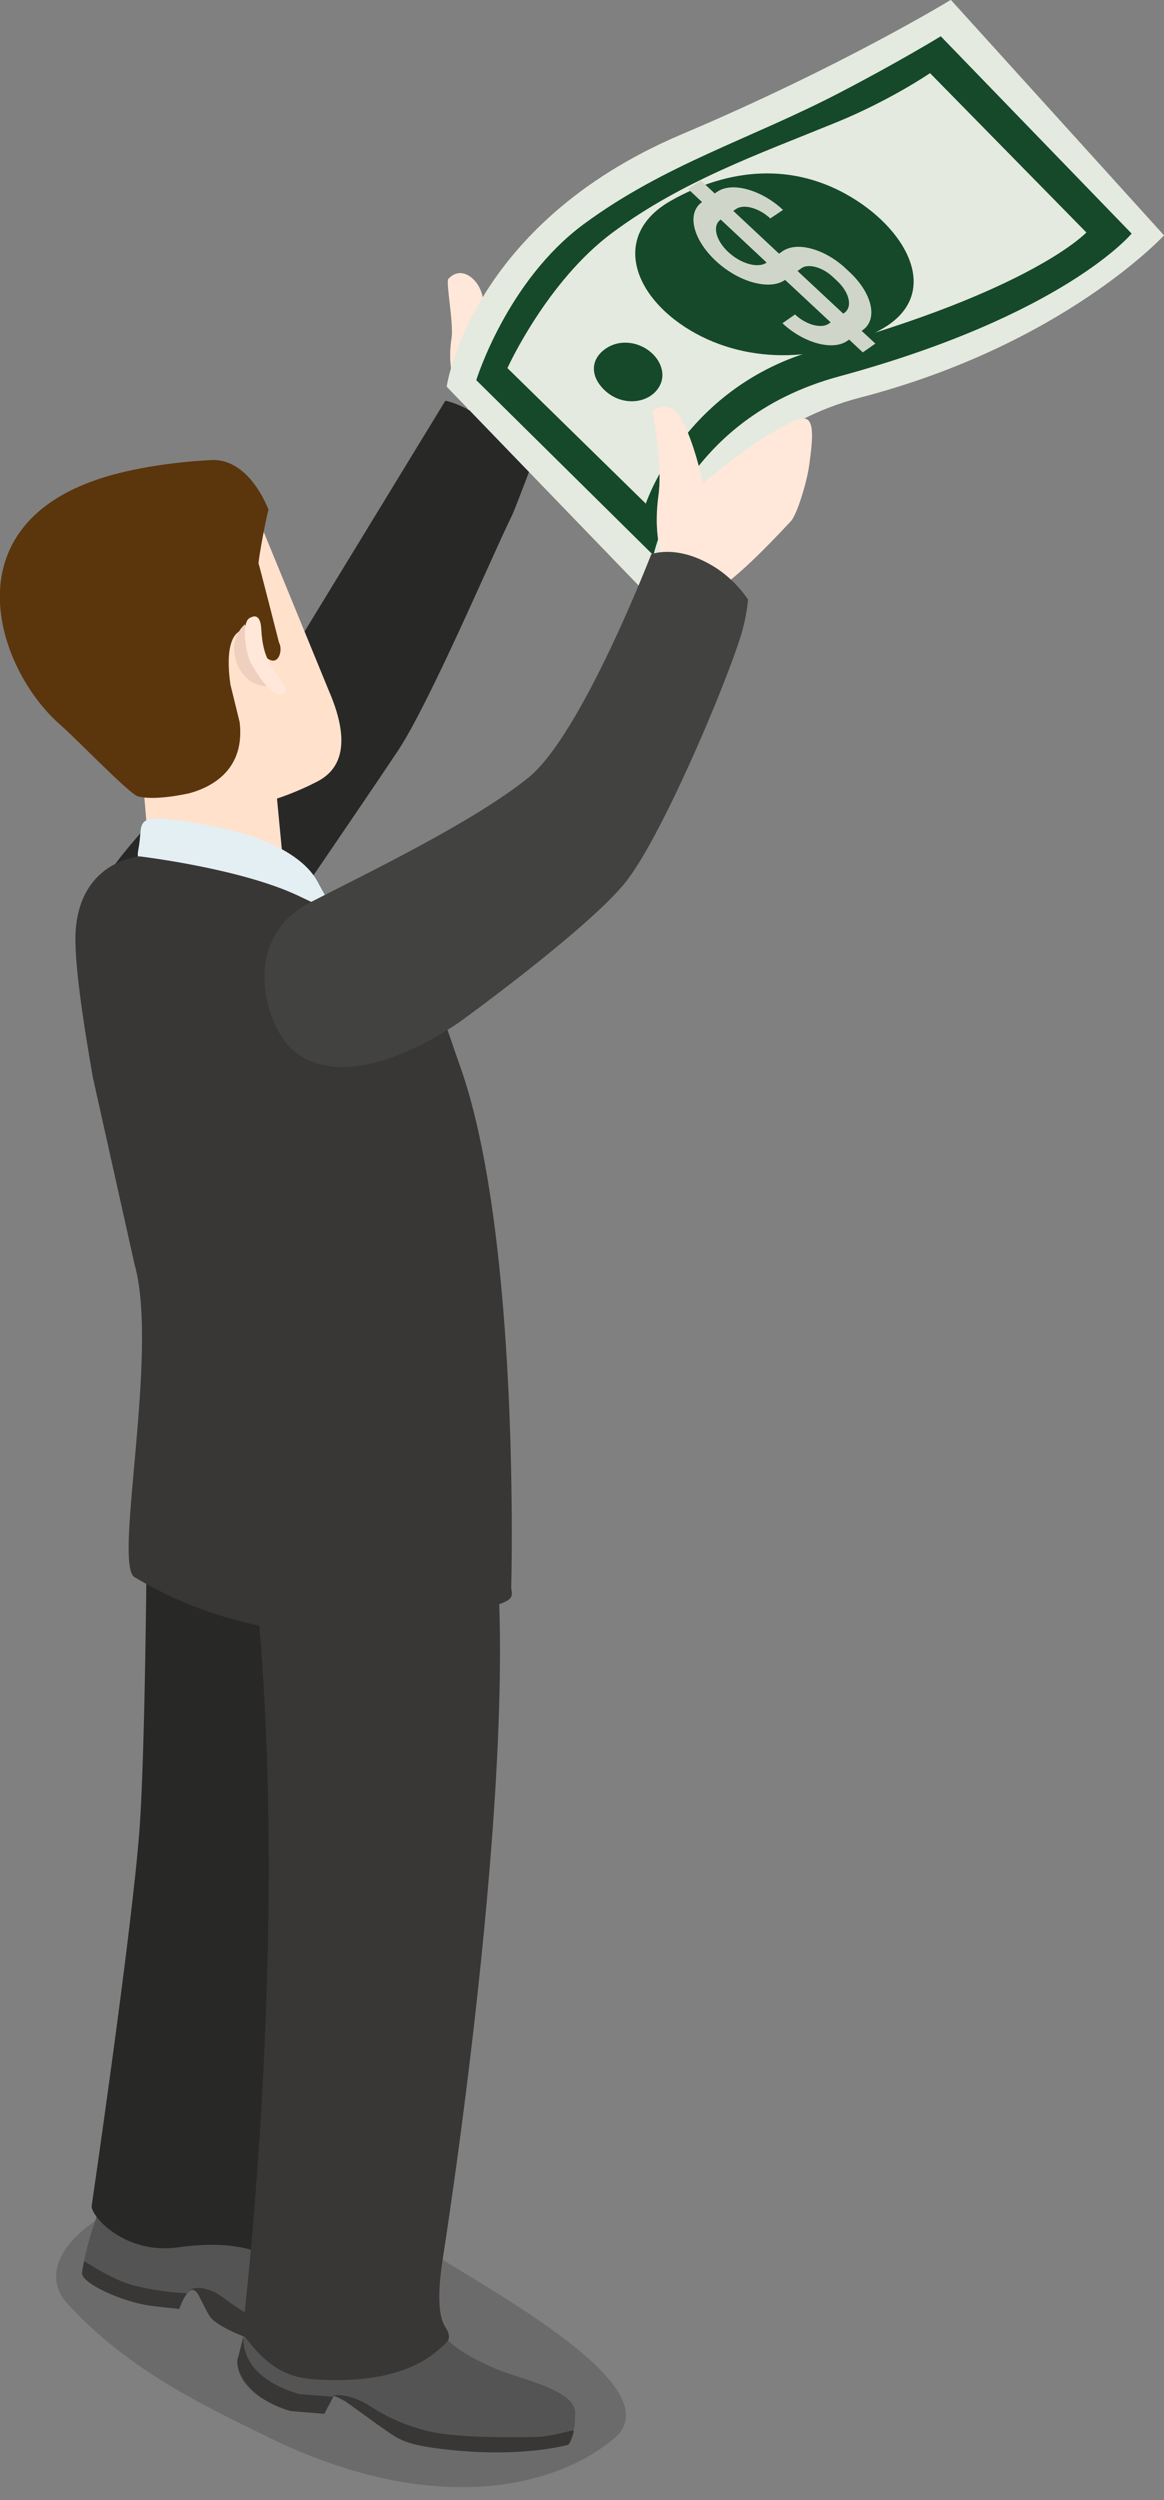 <?xml version="1.0" encoding="UTF-8" standalone="no"?>
<!-- Created with Inkscape (http://www.inkscape.org/) -->

<svg
   xmlns:dc="http://purl.org/dc/elements/1.1/"
   xmlns:cc="http://creativecommons.org/ns#"
   xmlns:rdf="http://www.w3.org/1999/02/22-rdf-syntax-ns#"
   xmlns:svg="http://www.w3.org/2000/svg"
   xmlns="http://www.w3.org/2000/svg"
   xmlns:sodipodi="http://sodipodi.sourceforge.net/DTD/sodipodi-0.dtd"
   xmlns:inkscape="http://www.inkscape.org/namespaces/inkscape"
   width="30.166mm"
   height="64.79mm"
   viewBox="0 0 30.166 64.79"
   version="1.1"
   id="svg45331"
   inkscape:version="0.92.3 (2405546, 2018-03-11)"
   sodipodi:docname="people-casual-16.svg">
  <rect x="0" y="0" width="30.166" height="64.79" fill="#808080" stroke="none"/>
  <defs
     id="defs45325">
    <clipPath
       id="clipPath2864"
       clipPathUnits="userSpaceOnUse">
      <path
         inkscape:connector-curvature="0"
         id="path2862"
         d="m 1713.778,1928.833 c -0.536,-0.312 -0.927,-0.874 -1.106,-1.65 v 0 l 1.125,0.653 c 0.179,0.778 0.57,1.34 1.107,1.651 v 0 z" />
    </clipPath>
    <clipPath
       id="clipPath2848"
       clipPathUnits="userSpaceOnUse">
      <path
         inkscape:connector-curvature="0"
         id="path2846"
         d="M 0,2119.953 H 3253.108 V 0 H 0 Z" />
    </clipPath>
    <clipPath
       id="clipPath2836"
       clipPathUnits="userSpaceOnUse">
      <path
         inkscape:connector-curvature="0"
         id="path2834"
         d="m 1711.152,1926.674 v -0.651 c 0.308,-0.179 0.813,-0.18 1.126,0 v 0 0.651 c -0.315,-0.183 -0.82,-0.178 -1.129,0" />
    </clipPath>
    <clipPath
       id="clipPath2820"
       clipPathUnits="userSpaceOnUse">
      <path
         inkscape:connector-curvature="0"
         id="path2818"
         d="M 0,2119.953 H 3253.108 V 0 H 0 Z" />
    </clipPath>
    <clipPath
       id="clipPath2808"
       clipPathUnits="userSpaceOnUse">
      <path
         inkscape:connector-curvature="0"
         id="path2806"
         d="m 1710.148,1926.8 c 0,-0.121 0.077,-0.238 0.231,-0.325 v 0 0.65 c -0.156,0.087 -0.233,0.207 -0.233,0.324 v 0 -0.649 z" />
    </clipPath>
    <clipPath
       id="clipPath2796"
       clipPathUnits="userSpaceOnUse">
      <path
         inkscape:connector-curvature="0"
         id="path2794"
         d="m 1714.756,1928.103 v -0.65 c 0.158,0.09 0.237,0.211 0.237,0.331 v 0 0.65 c 0,-0.119 -0.078,-0.24 -0.236,-0.331" />
    </clipPath>
    <clipPath
       id="clipPath2784"
       clipPathUnits="userSpaceOnUse">
      <path
         inkscape:connector-curvature="0"
         id="path2782"
         d="M 0,2119.953 H 3253.108 V 0 H 0 Z" />
    </clipPath>
    <clipPath
       id="clipPath2772"
       clipPathUnits="userSpaceOnUse">
      <path
         inkscape:connector-curvature="0"
         id="path2770"
         d="m 1720.53,1921.188 10e-4,-0.65 c 0.309,-0.181 0.814,-0.181 1.128,0 v 0 0.65 c -0.316,-0.182 -0.821,-0.181 -1.129,0" />
    </clipPath>
    <clipPath
       id="clipPath2756"
       clipPathUnits="userSpaceOnUse">
      <path
         inkscape:connector-curvature="0"
         id="path2754"
         d="M 0,2119.953 H 3253.108 V 0 H 0 Z" />
    </clipPath>
    <clipPath
       id="clipPath2744"
       clipPathUnits="userSpaceOnUse">
      <path
         inkscape:connector-curvature="0"
         id="path2742"
         d="m 1719.524,1921.312 c 0,-0.119 0.08,-0.235 0.234,-0.324 v 0 0.65 c -0.154,0.089 -0.233,0.207 -0.233,0.324 v 0 -0.65 z" />
    </clipPath>
    <clipPath
       id="clipPath2732"
       clipPathUnits="userSpaceOnUse">
      <path
         inkscape:connector-curvature="0"
         id="path2730"
         d="m 1724.133,1922.619 v -0.654 c 0.158,0.094 0.238,0.212 0.238,0.331 v 0 0.65 c 0,-0.117 -0.08,-0.238 -0.238,-0.327" />
    </clipPath>
    <clipPath
       id="clipPath2536"
       clipPathUnits="userSpaceOnUse">
      <path
         inkscape:connector-curvature="0"
         id="path2534"
         d="m 1708.77,1889.11 h 53.56 v -38.31 h -53.56 z" />
    </clipPath>
    <clipPath
       id="clipPath3428"
       clipPathUnits="userSpaceOnUse">
      <path
         inkscape:connector-curvature="0"
         id="path3426"
         d="m 1819.231,1919.634 0.051,-0.722 c 0.167,0.114 0.248,0.253 0.238,0.383 v 0 l -0.048,0.721 c 0.01,-0.131 -0.071,-0.272 -0.241,-0.382" />
    </clipPath>
    <clipPath
       id="clipPath3440"
       clipPathUnits="userSpaceOnUse">
      <path
         inkscape:connector-curvature="0"
         id="path3438"
         d="m 1814.225,1917.859 c 0.01,-0.132 0.103,-0.255 0.282,-0.343 v 0 l -0.049,0.721 c -0.177,0.085 -0.273,0.212 -0.281,0.34 v 0 z" />
    </clipPath>
    <clipPath
       id="clipPath3452"
       clipPathUnits="userSpaceOnUse">
      <path
         inkscape:connector-curvature="0"
         id="path3450"
         d="M 0,2119.953 H 3253.108 V 0 H 0 Z" />
    </clipPath>
    <clipPath
       id="clipPath3468"
       clipPathUnits="userSpaceOnUse">
      <path
         inkscape:connector-curvature="0"
         id="path3466"
         d="m 1815.349,1917.792 0.046,-0.72 c 0.354,-0.177 0.915,-0.14 1.248,0.082 v 0 l -0.048,0.721 c -0.335,-0.223 -0.893,-0.259 -1.246,-0.083" />
    </clipPath>
    <clipPath
       id="clipPath3480"
       clipPathUnits="userSpaceOnUse">
      <path
         inkscape:connector-curvature="0"
         id="path3478"
         d="M 0,2119.953 H 3253.108 V 0 H 0 Z" />
    </clipPath>
    <clipPath
       id="clipPath3492"
       clipPathUnits="userSpaceOnUse">
      <path
         inkscape:connector-curvature="0"
         id="path3490"
         d="m 1808.461,1925.033 0.049,-0.719 c 0.167,0.112 0.245,0.25 0.238,0.383 v 0 l -0.049,0.719 c 0.01,-0.131 -0.07,-0.268 -0.238,-0.383" />
    </clipPath>
    <clipPath
       id="clipPath3504"
       clipPathUnits="userSpaceOnUse">
      <path
         inkscape:connector-curvature="0"
         id="path3502"
         d="m 1803.454,1923.259 c 0.01,-0.132 0.102,-0.258 0.279,-0.342 v 0 l -0.048,0.72 c -0.177,0.086 -0.273,0.214 -0.28,0.342 v 0 z" />
    </clipPath>
    <clipPath
       id="clipPath3516"
       clipPathUnits="userSpaceOnUse">
      <path
         inkscape:connector-curvature="0"
         id="path3514"
         d="M 0,2119.953 H 3253.108 V 0 H 0 Z" />
    </clipPath>
    <clipPath
       id="clipPath3532"
       clipPathUnits="userSpaceOnUse">
      <path
         inkscape:connector-curvature="0"
         id="path3530"
         d="m 1804.576,1923.193 0.047,-0.721 c 0.353,-0.175 0.915,-0.14 1.248,0.081 v 0 l -0.049,0.722 c -0.333,-0.223 -0.894,-0.258 -1.246,-0.082" />
    </clipPath>
    <clipPath
       id="clipPath3544"
       clipPathUnits="userSpaceOnUse">
      <path
         inkscape:connector-curvature="0"
         id="path3542"
         d="M 0,2119.953 H 3253.108 V 0 H 0 Z" />
    </clipPath>
    <clipPath
       id="clipPath3560"
       clipPathUnits="userSpaceOnUse">
      <path
         inkscape:connector-curvature="0"
         id="path3558"
         d="m 1807.327,1925.772 c -0.572,-0.383 -0.964,-1.034 -1.106,-1.907 v 0 l 1.197,0.803 c 0.144,0.873 0.537,1.525 1.109,1.907 v 0 z" />
    </clipPath>
    <clipPath
       id="clipPath3240"
       clipPathUnits="userSpaceOnUse">
      <path
         inkscape:connector-curvature="0"
         id="path3238"
         d="m 1804.45,1875.26 h 66.26 v -26.97 h -66.26 z" />
    </clipPath>
    <clipPath
       id="clipPath3596"
       clipPathUnits="userSpaceOnUse">
      <path
         inkscape:connector-curvature="0"
         id="path3594"
         d="m 1887.55,1874.88 h 68.5 v -28.2 h -68.5 z" />
    </clipPath>
    <clipPath
       id="clipPath3760"
       clipPathUnits="userSpaceOnUse">
      <path
         inkscape:connector-curvature="0"
         id="path3758"
         d="m 1940.709,1921.043 c -0.01,-0.134 0.073,-0.277 0.243,-0.394 v 0 l 0.052,0.743 c -0.176,0.111 -0.256,0.256 -0.246,0.388 v 0 z" />
    </clipPath>
    <clipPath
       id="clipPath3772"
       clipPathUnits="userSpaceOnUse">
      <path
         inkscape:connector-curvature="0"
         id="path3770"
         d="m 1945.896,1919.955 -0.048,-0.737 c 0.182,0.088 0.281,0.215 0.289,0.351 v 0 l 0.048,0.737 c -0.01,-0.134 -0.106,-0.261 -0.289,-0.351" />
    </clipPath>
    <clipPath
       id="clipPath3784"
       clipPathUnits="userSpaceOnUse">
      <path
         inkscape:connector-curvature="0"
         id="path3782"
         d="M 0,2119.953 H 3253.108 V 0 H 0 Z" />
    </clipPath>
    <clipPath
       id="clipPath3800"
       clipPathUnits="userSpaceOnUse">
      <path
         inkscape:connector-curvature="0"
         id="path3798"
         d="m 1943.658,1918.845 c 0.343,-0.226 0.914,-0.264 1.28,-0.084 v 0 l 0.047,0.741 c -0.361,-0.182 -0.936,-0.146 -1.28,0.084 v 0 z" />
    </clipPath>
    <clipPath
       id="clipPath3812"
       clipPathUnits="userSpaceOnUse">
      <path
         inkscape:connector-curvature="0"
         id="path3810"
         d="M 0,2119.953 H 3253.108 V 0 H 0 Z" />
    </clipPath>
    <clipPath
       id="clipPath3824"
       clipPathUnits="userSpaceOnUse">
      <path
         inkscape:connector-curvature="0"
         id="path3822"
         d="m 1951.754,1926.58 c -0.01,-0.136 0.071,-0.278 0.241,-0.392 v 0 l 0.052,0.737 c -0.174,0.117 -0.253,0.258 -0.245,0.391 v 0 z" />
    </clipPath>
    <clipPath
       id="clipPath3836"
       clipPathUnits="userSpaceOnUse">
      <path
         inkscape:connector-curvature="0"
         id="path3834"
         d="m 1956.943,1925.491 -0.049,-0.737 c 0.18,0.088 0.277,0.215 0.287,0.352 v 0 l 0.049,0.737 c -0.01,-0.132 -0.104,-0.262 -0.287,-0.352" />
    </clipPath>
    <clipPath
       id="clipPath3848"
       clipPathUnits="userSpaceOnUse">
      <path
         inkscape:connector-curvature="0"
         id="path3846"
         d="M 0,2119.953 H 3253.108 V 0 H 0 Z" />
    </clipPath>
    <clipPath
       id="clipPath3864"
       clipPathUnits="userSpaceOnUse">
      <path
         inkscape:connector-curvature="0"
         id="path3862"
         d="m 1954.703,1924.383 c 0.34,-0.229 0.916,-0.262 1.279,-0.086 v 0 l 0.049,0.743 c -0.361,-0.183 -0.938,-0.15 -1.279,0.081 v 0 z" />
    </clipPath>
    <clipPath
       id="clipPath3876"
       clipPathUnits="userSpaceOnUse">
      <path
         inkscape:connector-curvature="0"
         id="path3874"
         d="M 0,2119.953 H 3253.108 V 0 H 0 Z" />
    </clipPath>
    <clipPath
       id="clipPath3892"
       clipPathUnits="userSpaceOnUse">
      <path
         inkscape:connector-curvature="0"
         id="path3890"
         d="m 1953.117,1926.55 1.227,-0.822 c -0.145,0.891 -0.551,1.561 -1.133,1.955 v 0 l -1.232,0.823 c 0.588,-0.393 0.989,-1.061 1.138,-1.956" />
    </clipPath>
    <clipPath
       id="clipPath3948"
       clipPathUnits="userSpaceOnUse">
      <path
         inkscape:connector-curvature="0"
         id="path3946"
         d="m 2018.76,1870.93 h 70.11 v -23.75 h -70.11 z" />
    </clipPath>
    <clipPath
       id="clipPath4212"
       clipPathUnits="userSpaceOnUse">
      <path
         inkscape:connector-curvature="0"
         id="path4210"
         d="m 2154.433,1916.311 c 0,-0.141 0.087,-0.289 0.273,-0.405 v 0 l 0.028,0.784 c -0.187,0.117 -0.276,0.264 -0.271,0.407 v 0 z" />
    </clipPath>
    <clipPath
       id="clipPath4224"
       clipPathUnits="userSpaceOnUse">
      <path
         inkscape:connector-curvature="0"
         id="path4222"
         d="m 2159.973,1915.328 -0.03,-0.782 c 0.192,0.1 0.289,0.239 0.295,0.381 v 0 l 0.027,0.785 c 0,-0.142 -0.103,-0.28 -0.292,-0.384" />
    </clipPath>
    <clipPath
       id="clipPath4236"
       clipPathUnits="userSpaceOnUse">
      <path
         inkscape:connector-curvature="0"
         id="path4234"
         d="M 0,2119.953 H 3253.108 V 0 H 0 Z" />
    </clipPath>
    <clipPath
       id="clipPath4252"
       clipPathUnits="userSpaceOnUse">
      <path
         inkscape:connector-curvature="0"
         id="path4250"
         d="m 2157.634,1914.081 c 0.368,-0.23 0.978,-0.251 1.357,-0.046 v 0 l 0.029,0.783 c -0.377,-0.203 -0.988,-0.185 -1.36,0.049 v 0 z" />
    </clipPath>
    <clipPath
       id="clipPath4264"
       clipPathUnits="userSpaceOnUse">
      <path
         inkscape:connector-curvature="0"
         id="path4262"
         d="M 0,2119.953 H 3253.108 V 0 H 0 Z" />
    </clipPath>
    <clipPath
       id="clipPath4276"
       clipPathUnits="userSpaceOnUse">
      <path
         inkscape:connector-curvature="0"
         id="path4274"
         d="m 2165.961,1922.544 c 0,-0.146 0.086,-0.293 0.271,-0.409 v 0 l 0.032,0.784 c -0.188,0.117 -0.279,0.265 -0.274,0.408 v 0 z" />
    </clipPath>
    <clipPath
       id="clipPath4288"
       clipPathUnits="userSpaceOnUse">
      <path
         inkscape:connector-curvature="0"
         id="path4286"
         d="m 2171.5,1921.561 -0.028,-0.785 c 0.189,0.101 0.287,0.239 0.293,0.379 v 0 l 0.028,0.787 c 0,-0.142 -0.102,-0.281 -0.293,-0.381" />
    </clipPath>
    <clipPath
       id="clipPath4300"
       clipPathUnits="userSpaceOnUse">
      <path
         inkscape:connector-curvature="0"
         id="path4298"
         d="M 0,2119.953 H 3253.108 V 0 H 0 Z" />
    </clipPath>
    <clipPath
       id="clipPath4316"
       clipPathUnits="userSpaceOnUse">
      <path
         inkscape:connector-curvature="0"
         id="path4314"
         d="m 2169.16,1920.31 c 0.37,-0.229 0.979,-0.249 1.359,-0.045 v 0 l 0.03,0.784 c -0.379,-0.201 -0.99,-0.186 -1.36,0.046 v 0 z" />
    </clipPath>
    <clipPath
       id="clipPath4328"
       clipPathUnits="userSpaceOnUse">
      <path
         inkscape:connector-curvature="0"
         id="path4326"
         d="M 0,2119.953 H 3253.108 V 0 H 0 Z" />
    </clipPath>
    <clipPath
       id="clipPath4344"
       clipPathUnits="userSpaceOnUse">
      <path
         inkscape:connector-curvature="0"
         id="path4342"
         d="m 2167.406,1922.556 1.331,-0.832 c -0.186,0.942 -0.633,1.637 -1.266,2.036 v 0 l -1.332,0.833 c 0.636,-0.396 1.084,-1.091 1.267,-2.037" />
    </clipPath>
    <clipPath
       id="clipPath4598"
       clipPathUnits="userSpaceOnUse">
      <path
         inkscape:connector-curvature="0"
         id="path4596"
         d="m 2331.633,1939.514 c 0,-0.142 0.1,-0.287 0.296,-0.396 v 0 0.783 c -0.196,0.107 -0.292,0.246 -0.292,0.387 v 0 -0.774 z" />
    </clipPath>
    <clipPath
       id="clipPath4610"
       clipPathUnits="userSpaceOnUse">
      <path
         inkscape:connector-curvature="0"
         id="path4608"
         d="m 2337.17,1938.719 v -0.771 c 0.189,0.099 0.285,0.249 0.285,0.379 v 0 0.787 c 0,-0.14 -0.091,-0.287 -0.283,-0.395" />
    </clipPath>
    <clipPath
       id="clipPath4622"
       clipPathUnits="userSpaceOnUse">
      <path
         inkscape:connector-curvature="0"
         id="path4620"
         d="M 0,2119.953 H 3253.108 V 0 H 0 Z" />
    </clipPath>
    <clipPath
       id="clipPath4638"
       clipPathUnits="userSpaceOnUse">
      <path
         inkscape:connector-curvature="0"
         id="path4636"
         d="m 2334.888,1938.187 v -0.785 c 0.382,-0.217 0.981,-0.217 1.349,0 v 0 0.785 c -0.368,-0.217 -0.963,-0.217 -1.349,0" />
    </clipPath>
    <clipPath
       id="clipPath4650"
       clipPathUnits="userSpaceOnUse">
      <path
         inkscape:connector-curvature="0"
         id="path4648"
         d="M 0,2119.953 H 3253.108 V 0 H 0 Z" />
    </clipPath>
    <clipPath
       id="clipPath4662"
       clipPathUnits="userSpaceOnUse">
      <path
         inkscape:connector-curvature="0"
         id="path4660"
         d="m 2342.868,1946.09 c 0,-0.141 0.101,-0.294 0.291,-0.401 v 0 l 0.01,0.777 c -0.195,0.113 -0.291,0.255 -0.291,0.401 v 0 z" />
    </clipPath>
    <clipPath
       id="clipPath4674"
       clipPathUnits="userSpaceOnUse">
      <path
         inkscape:connector-curvature="0"
         id="path4672"
         d="m 2348.401,1945.298 v -0.782 c 0.182,0.104 0.277,0.25 0.277,0.39 v 0 l 0.01,0.781 c 0,-0.143 -0.095,-0.282 -0.282,-0.389" />
    </clipPath>
    <clipPath
       id="clipPath4686"
       clipPathUnits="userSpaceOnUse">
      <path
         inkscape:connector-curvature="0"
         id="path4684"
         d="M 0,2119.953 H 3253.108 V 0 H 0 Z" />
    </clipPath>
    <clipPath
       id="clipPath4702"
       clipPathUnits="userSpaceOnUse">
      <path
         inkscape:connector-curvature="0"
         id="path4700"
         d="m 2346.127,1944.756 v -0.778 c 0.376,-0.212 0.982,-0.212 1.348,0 v 0 0.778 c -0.366,-0.213 -0.972,-0.213 -1.348,0" />
    </clipPath>
    <clipPath
       id="clipPath4714"
       clipPathUnits="userSpaceOnUse">
      <path
         inkscape:connector-curvature="0"
         id="path4712"
         d="M 0,2119.953 H 3253.108 V 0 H 0 Z" />
    </clipPath>
    <clipPath
       id="clipPath4730"
       clipPathUnits="userSpaceOnUse">
      <path
         inkscape:connector-curvature="0"
         id="path4728"
         d="m 2343.05,1948.089 c -0.023,0.013 -0.045,0.026 -0.068,0.038 v 0 z m 1.257,-1.939 1.349,-0.782 c -0.21,0.926 -0.683,1.603 -1.326,1.976 v 0 l -1.28,0.745 c 0.612,-0.371 1.048,-1.041 1.257,-1.939" />
    </clipPath>
    <clipPath
       id="clipPath4742"
       clipPathUnits="userSpaceOnUse">
      <path
         inkscape:connector-curvature="0"
         id="path4740"
         d="M 0,2119.953 H 3253.108 V 0 H 0 Z" />
    </clipPath>
    <clipPath
       id="clipPath4918"
       clipPathUnits="userSpaceOnUse">
      <path
         inkscape:connector-curvature="0"
         id="path4916"
         d="m 2276.169,1866.541 c 0,-0.151 0.1,-0.291 0.285,-0.401 v 0 0.785 c -0.19,0.105 -0.286,0.259 -0.286,0.394 v 0 -0.778 z" />
    </clipPath>
    <clipPath
       id="clipPath4930"
       clipPathUnits="userSpaceOnUse">
      <path
         inkscape:connector-curvature="0"
         id="path4928"
         d="m 2281.734,1865.741 -0.01,-0.776 c 0.185,0.103 0.278,0.244 0.278,0.385 v 0 0.786 c 0,-0.141 -0.096,-0.281 -0.276,-0.395" />
    </clipPath>
    <clipPath
       id="clipPath4942"
       clipPathUnits="userSpaceOnUse">
      <path
         inkscape:connector-curvature="0"
         id="path4940"
         d="M 0,2119.953 H 3253.108 V 0 H 0 Z" />
    </clipPath>
    <clipPath
       id="clipPath4958"
       clipPathUnits="userSpaceOnUse">
      <path
         inkscape:connector-curvature="0"
         id="path4956"
         d="m 2279.442,1865.203 v -0.782 c 0.372,-0.219 0.983,-0.219 1.351,0 v 0 0.782 c -0.372,-0.221 -0.983,-0.221 -1.355,0" />
    </clipPath>
    <clipPath
       id="clipPath4970"
       clipPathUnits="userSpaceOnUse">
      <path
         inkscape:connector-curvature="0"
         id="path4968"
         d="M 0,2119.953 H 3253.108 V 0 H 0 Z" />
    </clipPath>
    <clipPath
       id="clipPath4982"
       clipPathUnits="userSpaceOnUse">
      <path
         inkscape:connector-curvature="0"
         id="path4980"
         d="m 2287.467,1873.148 c 0,-0.144 0.095,-0.29 0.287,-0.404 v 0 0.786 c -0.191,0.114 -0.29,0.258 -0.29,0.404 v 0 -0.786 z" />
    </clipPath>
    <clipPath
       id="clipPath4994"
       clipPathUnits="userSpaceOnUse">
      <path
         inkscape:connector-curvature="0"
         id="path4992"
         d="m 2293.032,1872.36 v -0.782 c 0.191,0.096 0.282,0.241 0.282,0.378 v 0 0.788 c 0,-0.14 -0.094,-0.281 -0.281,-0.384" />
    </clipPath>
    <clipPath
       id="clipPath5006"
       clipPathUnits="userSpaceOnUse">
      <path
         inkscape:connector-curvature="0"
         id="path5004"
         d="M 0,2119.953 H 3253.108 V 0 H 0 Z" />
    </clipPath>
    <clipPath
       id="clipPath5022"
       clipPathUnits="userSpaceOnUse">
      <path
         inkscape:connector-curvature="0"
         id="path5020"
         d="m 2290.745,1871.81 -0.01,-0.78 c 0.377,-0.22 0.986,-0.214 1.353,0 v 0 0.78 c -0.371,-0.212 -0.98,-0.212 -1.351,0" />
    </clipPath>
    <clipPath
       id="clipPath5034"
       clipPathUnits="userSpaceOnUse">
      <path
         inkscape:connector-curvature="0"
         id="path5032"
         d="M 0,2119.953 H 3253.108 V 0 H 0 Z" />
    </clipPath>
    <clipPath
       id="clipPath5050"
       clipPathUnits="userSpaceOnUse">
      <path
         inkscape:connector-curvature="0"
         id="path5048"
         d="m 2288.91,1873.212 1.359,-0.784 c -0.216,0.934 -0.691,1.61 -1.337,1.987 v 0 l -1.356,0.791 c 0.652,-0.377 1.121,-1.054 1.334,-1.994" />
    </clipPath>
    <clipPath
       id="clipPath4408"
       clipPathUnits="userSpaceOnUse">
      <path
         inkscape:connector-curvature="0"
         id="path4406"
         d="m 2301.08,1906.05 h 45.97 v -31.57 h -45.97 z" />
    </clipPath>
    <clipPath
       id="clipPath4392"
       clipPathUnits="userSpaceOnUse">
      <path
         inkscape:connector-curvature="0"
         id="path4390"
         d="m 2227.58,1871.71 h 52.38 v -32.03 h -52.38 z" />
    </clipPath>
    <clipPath
       id="clipPath5114"
       clipPathUnits="userSpaceOnUse">
      <path
         inkscape:connector-curvature="0"
         id="path5112"
         d="m 2417.33,1884.9 h 51.88 v -27.05 h -51.88 z" />
    </clipPath>
    <clipPath
       id="clipPath5554"
       clipPathUnits="userSpaceOnUse">
      <path
         inkscape:connector-curvature="0"
         id="path5552"
         d="m 2532.68,1877.97 h 61.16 v -27.88 h -61.16 z" />
    </clipPath>
    <clipPath
       id="clipPath5662"
       clipPathUnits="userSpaceOnUse">
      <path
         inkscape:connector-curvature="0"
         id="path5660"
         d="m 2652.02,1878.72 h 75.96 v -28.55 h -75.96 z" />
    </clipPath>
    <clipPath
       id="clipPath5782"
       clipPathUnits="userSpaceOnUse">
      <path
         inkscape:connector-curvature="0"
         id="path5780"
         d="m 2686.34,2040.48 h 6.76 v -5.02 h -6.76 z" />
    </clipPath>
    <clipPath
       id="clipPath5454"
       clipPathUnits="userSpaceOnUse">
      <path
         inkscape:connector-curvature="0"
         id="path5452"
         d="m 2763.78,1887.52 h 61.17 v -27.89 h -61.17 z" />
    </clipPath>
    <clipPath
       id="clipPath5226"
       clipPathUnits="userSpaceOnUse">
      <path
         inkscape:connector-curvature="0"
         id="path5224"
         d="m 2874.06,1879.83 h 115.04 v -37.41 h -115.04 z" />
    </clipPath>
    <clipPath
       id="clipPath5266"
       clipPathUnits="userSpaceOnUse">
      <path
         inkscape:connector-curvature="0"
         id="path5264"
         d="m 2898.47,1905.023 c -0.019,-0.014 -0.036,-0.025 -0.058,-0.038 v 0 c -0.579,-0.382 -0.588,-1.091 -0.535,-1.501 v 0 l 39.797,23.128 c -0.051,0.406 -0.042,1.119 0.537,1.502 v 0 c 0.018,0.012 0.037,0.024 0.058,0.036 v 0 c -13.266,-7.711 -26.531,-15.418 -39.799,-23.127" />
    </clipPath>
    <clipPath
       id="clipPath3000"
       clipPathUnits="userSpaceOnUse">
      <path
         inkscape:connector-curvature="0"
         id="path2998"
         d="m 3070.44,1903.77 h 111.77 v -40.19 h -111.77 z" />
    </clipPath>
    <clipPath
       id="clipPath6042"
       clipPathUnits="userSpaceOnUse">
      <path
         inkscape:connector-curvature="0"
         id="path6040"
         d="m 409.323,1548.74 h 49.951 v -25.11 h -49.951 z" />
    </clipPath>
    <clipPath
       id="clipPath5930"
       clipPathUnits="userSpaceOnUse">
      <path
         inkscape:connector-curvature="0"
         id="path5928"
         d="m 516.004,1548.66 h 54.751 v -25.03 h -54.751 z" />
    </clipPath>
    <clipPath
       id="clipPath6142"
       clipPathUnits="userSpaceOnUse">
      <path
         inkscape:connector-curvature="0"
         id="path6140"
         d="m 636.118,1542.78 h 45.362 v -19.15 h -45.362 z" />
    </clipPath>
    <clipPath
       id="clipPath6318"
       clipPathUnits="userSpaceOnUse">
      <path
         inkscape:connector-curvature="0"
         id="path6316"
         d="m 763.75,1602.23 h 22.211 v -7.49 H 763.75 Z" />
    </clipPath>
    <clipPath
       id="clipPath6242"
       clipPathUnits="userSpaceOnUse">
      <path
         inkscape:connector-curvature="0"
         id="path6240"
         d="m 749.178,1542.78 h 45.362 v -19.15 h -45.362 z" />
    </clipPath>
    <clipPath
       id="clipPath6358"
       clipPathUnits="userSpaceOnUse">
      <path
         inkscape:connector-curvature="0"
         id="path6356"
         d="m 859.142,1541.98 h 55.33 v -18.35 h -55.33 z" />
    </clipPath>
    <clipPath
       id="clipPath6562"
       clipPathUnits="userSpaceOnUse">
      <path
         inkscape:connector-curvature="0"
         id="path6560"
         d="m 972.921,1548.99 h 50.329 v -25.36 h -50.329 z" />
    </clipPath>
    <clipPath
       id="clipPath6898"
       clipPathUnits="userSpaceOnUse">
      <path
         inkscape:connector-curvature="0"
         id="path6896"
         d="m 1113.757,1660.871 0.977,-0.369 c -0.337,0.508 -0.215,1.396 0.271,1.968 v 0 l -0.978,0.368 c -0.484,-0.573 -0.605,-1.457 -0.27,-1.967" />
    </clipPath>
    <clipPath
       id="clipPath6882"
       clipPathUnits="userSpaceOnUse">
      <path
         inkscape:connector-curvature="0"
         id="path6880"
         d="M 0,2119.953 H 3253.108 V 0 H 0 Z" />
    </clipPath>
    <clipPath
       id="clipPath6870"
       clipPathUnits="userSpaceOnUse">
      <path
         inkscape:connector-curvature="0"
         id="path6868"
         d="m 1120.652,1670.681 0.975,-0.367 c 0.342,0.405 0.774,0.55 1.118,0.419 v 0 l -0.98,0.369 c -0.082,0.031 -0.168,0.047 -0.258,0.047 v 0 c -0.283,0 -0.596,-0.157 -0.855,-0.468" />
    </clipPath>
    <clipPath
       id="clipPath6858"
       clipPathUnits="userSpaceOnUse">
      <path
         inkscape:connector-curvature="0"
         id="path6856"
         d="m 1116.5,1656.939 0.98,-0.367 c -0.144,0.053 -0.271,0.155 -0.374,0.304 v 0 l -0.973,0.368 c 0.098,-0.15 0.226,-0.25 0.367,-0.305" />
    </clipPath>
    <clipPath
       id="clipPath6798"
       clipPathUnits="userSpaceOnUse">
      <path
         inkscape:connector-curvature="0"
         id="path6796"
         d="m 1085.74,1549.12 h 50.59 v -25.49 h -50.59 z" />
    </clipPath>
    <clipPath
       id="clipPath6450"
       clipPathUnits="userSpaceOnUse">
      <path
         inkscape:connector-curvature="0"
         id="path6448"
         d="m 1192.19,1544.97 h 58.91 v -21.34 h -58.91 z" />
    </clipPath>
    <clipPath
       id="clipPath7190"
       clipPathUnits="userSpaceOnUse">
      <path
         inkscape:connector-curvature="0"
         id="path7188"
         d="m 1415.1,1546.39 h 59.78 v -22.76 h -59.78 z" />
    </clipPath>
    <clipPath
       id="clipPath7322"
       clipPathUnits="userSpaceOnUse">
      <path
         inkscape:connector-curvature="0"
         id="path7320"
         d="m 1529.94,1551.96 h 66.67 v -28.33 h -66.67 z" />
    </clipPath>
    <clipPath
       id="clipPath7582"
       clipPathUnits="userSpaceOnUse">
      <path
         inkscape:connector-curvature="0"
         id="path7580"
         d="m 1678.67,1677.25 h 3.75 v -4.02 h -3.75 z" />
    </clipPath>
    <clipPath
       id="clipPath7566"
       clipPathUnits="userSpaceOnUse">
      <path
         inkscape:connector-curvature="0"
         id="path7564"
         d="m 1671.46,1674.81 h 5.24 v -3.89 h -5.24 z" />
    </clipPath>
    <clipPath
       id="clipPath7462"
       clipPathUnits="userSpaceOnUse">
      <path
         inkscape:connector-curvature="0"
         id="path7460"
         d="m 1648.93,1550.63 h 57.38 v -27 h -57.38 z" />
    </clipPath>
    <clipPath
       id="clipPath8174"
       clipPathUnits="userSpaceOnUse">
      <path
         inkscape:connector-curvature="0"
         id="path8172"
         d="m 1758.53,1552.63 h 42.25 v -29 h -42.25 z" />
    </clipPath>
    <clipPath
       id="clipPath8038"
       clipPathUnits="userSpaceOnUse">
      <path
         inkscape:connector-curvature="0"
         id="path8036"
         d="m 1882.656,1601.848 c 0,-0.062 0.041,-0.123 0.122,-0.172 v 0 l 10e-4,0.539 c -0.081,0.047 -0.122,0.108 -0.122,0.168 v 0 z" />
    </clipPath>
    <clipPath
       id="clipPath8006"
       clipPathUnits="userSpaceOnUse">
      <path
         inkscape:connector-curvature="0"
         id="path8004"
         d="M 0,2119.953 H 3253.108 V 0 H 0 Z" />
    </clipPath>
    <clipPath
       id="clipPath7994"
       clipPathUnits="userSpaceOnUse">
      <path
         inkscape:connector-curvature="0"
         id="path7992"
         d="m 1882.336,1603.443 c 0,-0.061 0.041,-0.12 0.121,-0.166 v 0 0.539 c -0.08,0.043 -0.12,0.104 -0.12,0.165 v 0 z" />
    </clipPath>
    <clipPath
       id="clipPath7946"
       clipPathUnits="userSpaceOnUse">
      <path
         inkscape:connector-curvature="0"
         id="path7944"
         d="M 0,2119.953 H 3253.108 V 0 H 0 Z" />
    </clipPath>
    <clipPath
       id="clipPath7934"
       clipPathUnits="userSpaceOnUse">
      <path
         inkscape:connector-curvature="0"
         id="path7932"
         d="m 1881.995,1605.067 c 0,-0.065 0.04,-0.124 0.119,-0.17 v 0 0.536 c -0.082,0.052 -0.122,0.11 -0.122,0.169 v 0 -0.535 z" />
    </clipPath>
    <clipPath
       id="clipPath7894"
       clipPathUnits="userSpaceOnUse">
      <path
         inkscape:connector-curvature="0"
         id="path7892"
         d="M 0,2119.953 H 3253.108 V 0 H 0 Z" />
    </clipPath>
    <clipPath
       id="clipPath7882"
       clipPathUnits="userSpaceOnUse">
      <path
         inkscape:connector-curvature="0"
         id="path7880"
         d="m 1883.262,1605.788 c 0,-0.061 0.041,-0.121 0.122,-0.168 v 0 0.538 c -0.081,0.046 -0.121,0.109 -0.121,0.169 v 0 z" />
    </clipPath>
    <clipPath
       id="clipPath7870"
       clipPathUnits="userSpaceOnUse">
      <path
         inkscape:connector-curvature="0"
         id="path7868"
         d="M 0,2119.953 H 3253.108 V 0 H 0 Z" />
    </clipPath>
    <clipPath
       id="clipPath7858"
       clipPathUnits="userSpaceOnUse">
      <path
         inkscape:connector-curvature="0"
         id="path7856"
         d="m 1882.565,1606.09 c 0.159,-0.087 0.418,-0.09 0.574,0 v 0 l 0.01,0.54 c -0.16,-0.092 -0.42,-0.089 -0.579,10e-4 v 0 -0.541 z" />
    </clipPath>
    <clipPath
       id="clipPath7842"
       clipPathUnits="userSpaceOnUse">
      <path
         inkscape:connector-curvature="0"
         id="path7840"
         d="M 0,2119.953 H 3253.108 V 0 H 0 Z" />
    </clipPath>
    <clipPath
       id="clipPath7830"
       clipPathUnits="userSpaceOnUse">
      <path
         inkscape:connector-curvature="0"
         id="path7828"
         d="m 1881.72,1606.68 c 0,-0.062 0.038,-0.122 0.12,-0.169 v 0 0.54 c -0.083,0.046 -0.122,0.106 -0.122,0.167 v 0 c 0,-0.18 -10e-4,-0.359 -10e-4,-0.538" />
    </clipPath>
    <clipPath
       id="clipPath7794"
       clipPathUnits="userSpaceOnUse">
      <path
         inkscape:connector-curvature="0"
         id="path7792"
         d="M 0,2119.953 H 3253.108 V 0 H 0 Z" />
    </clipPath>
    <clipPath
       id="clipPath7782"
       clipPathUnits="userSpaceOnUse">
      <path
         inkscape:connector-curvature="0"
         id="path7780"
         d="m 1879.92,1609.156 c 0,-0.06 0.042,-0.118 0.121,-0.166 v 0 0.538 c -0.081,0.045 -0.123,0.106 -0.123,0.165 v 0 -0.537 z" />
    </clipPath>
    <clipPath
       id="clipPath7622"
       clipPathUnits="userSpaceOnUse">
      <path
         inkscape:connector-curvature="0"
         id="path7620"
         d="m 1866.46,1541.36 h 41.73 v -17.73 h -41.73 z" />
    </clipPath>
    <clipPath
       id="clipPath1856"
       clipPathUnits="userSpaceOnUse">
      <path
         inkscape:connector-curvature="0"
         id="path1854"
         d="m 1978.82,1549.83 h 38.47 v -19.92 h -38.47 z" />
    </clipPath>
    <clipPath
       id="clipPath8394"
       clipPathUnits="userSpaceOnUse">
      <path
         inkscape:connector-curvature="0"
         id="path8392"
         d="m 2093.14,1546.97 h 47.55 v -23.34 h -47.55 z" />
    </clipPath>
    <clipPath
       id="clipPath8518"
       clipPathUnits="userSpaceOnUse">
      <path
         inkscape:connector-curvature="0"
         id="path8516"
         d="m 2183.37,1545.67 h 41.84 v -22.04 h -41.84 z" />
    </clipPath>
  </defs>
  <sodipodi:namedview
     id="base"
     pagecolor="#ffffff"
     bordercolor="#666666"
     borderopacity="1.0"
     inkscape:pageopacity="0.0"
     inkscape:pageshadow="2"
     inkscape:zoom="0.35"
     inkscape:cx="-662.11799"
     inkscape:cy="138.36322"
     inkscape:document-units="mm"
     inkscape:current-layer="layer1"
     showgrid="false"
     fit-margin-top="0"
     fit-margin-left="0"
     fit-margin-right="0"
     fit-margin-bottom="0"
     inkscape:window-width="1366"
     inkscape:window-height="716"
     inkscape:window-x="-8"
     inkscape:window-y="-8"
     inkscape:window-maximized="1" />
  <g
     inkscape:label="Layer 1"
     inkscape:groupmode="layer"
     id="layer1"
     transform="translate(-97.7,-392.795)">
    <g
       id="g8512"
       transform="matrix(0.353,0,0,-0.353,-671.576,995.088)">
      <g
         id="g8514" />
      <g
         id="g8526">
        <g
           clip-path="url(#clipPath8518)"
           id="g8524"
           style="opacity:0.21">
          <g
             transform="translate(2210.644,1541.011)"
             id="g8522">
            <path
               d="m 0,0 c 5.021,-3.194 18.026,-10.154 13.693,-13.805 -4.337,-3.651 -13.35,-5.819 -25.444,0.115 -4.567,2.24 -10.268,4.906 -14.718,9.811 C -30.917,1.027 -16.157,10.283 0,0"
               style="fill:#231f20;fill-opacity:1;fill-rule:nonzero;stroke:none"
               id="path8520"
               inkscape:connector-curvature="0" />
          </g>
        </g>
      </g>
    </g>
    <g
       id="g8528"
       transform="matrix(0.353,0,0,-0.353,109.403,401.551)">
      <path
         d="M 0,0 C 0.16,1.047 -0.43,4.104 -0.241,4.322 0.721,5.403 2.052,4.28 2.28,3.001 2.422,2.204 2.811,1.099 3.184,0.372 4.824,3.147 6.599,5.493 7.684,6.363 8.522,7.033 9.725,5.881 10.927,4.441 12.217,2.895 11.166,1.08 11.166,1.08 L 9.246,-3.363 C 7.684,-5.645 5.526,-8.349 4.028,-7.406 l -3.013,1.63 0.219,0.819 C 0.346,-4.051 -0.38,-2.47 0,0"
         style="fill:#ffe8d9;fill-opacity:1;fill-rule:nonzero;stroke:none"
         id="path8530"
         inkscape:connector-curvature="0" />
    </g>
    <g
       id="g8532"
       transform="matrix(0.353,0,0,-0.353,110.44,403.78)">
      <path
         d="m 0,0 c 1.12,-0.786 3.464,-1.629 3.464,-1.629 0,0 -1.707,-4.558 -1.969,-5.095 -1.487,-3.03 -6.059,-13.802 -8.388,-17.294 -2.742,-4.112 -9.265,-13.628 -9.265,-13.628 0,0 -7.141,-10.05 -12.428,-4.577 -2.935,3.032 -1.852,6.649 2.04,11.279 1.871,2.222 11.476,13.51 11.476,13.51 L -3.396,1.7 c 0,0 1.208,-0.165 3.396,-1.7"
         style="fill:#282827;fill-opacity:1;fill-rule:nonzero;stroke:none"
         id="path8534"
         inkscape:connector-curvature="0" />
    </g>
    <g
       id="g8536"
       transform="matrix(0.353,0,0,-0.353,127.867,398.894)">
      <path
         d="m 0,0 c 0,0 -7.391,-8.027 -22.296,-11.906 -12.868,-3.348 -14.355,-15.795 -14.355,-15.795 l -16.014,16.592 c 0,0 1.657,11.915 17.244,18.523 11.833,5.015 19.768,9.874 19.768,9.874 z"
         style="fill:#e4eadf;fill-opacity:1;fill-rule:nonzero;stroke:none"
         id="path8538"
         inkscape:connector-curvature="0" />
    </g>
    <g
       id="g8540"
       transform="matrix(0.353,0,0,-0.353,127.027,398.848)">
      <path
         d="M 0,0 C 0,0 -4.946,-6 -21.506,-10.494 -33.084,-13.636 -35.104,-23.62 -35.104,-23.62 l -13.009,12.859 c 0,0 2.24,7.284 7.897,11.459 5.928,4.375 12.207,6.23 18.737,9.621 4.386,2.278 7.467,4.165 7.467,4.165 z"
         style="fill:#15492a;fill-opacity:1;fill-rule:nonzero;stroke:none"
         id="path8542"
         inkscape:connector-curvature="0" />
    </g>
    <g
       id="g8544"
       transform="matrix(0.353,0,0,-0.353,125.854,398.819)">
      <path
         d="m 0,0 c 0,0 -3.958,-4.259 -19.771,-8.611 -9.737,-2.678 -12.573,-11.296 -12.573,-11.296 l -10.159,9.949 c 0,0 2.876,6.366 7.723,9.954 5.081,3.762 10.608,5.711 16.429,8.088 3.951,1.614 6.874,3.611 6.874,3.611 z"
         style="fill:#e4eadf;fill-opacity:1;fill-rule:nonzero;stroke:none"
         id="path8546"
         inkscape:connector-curvature="0" />
    </g>
    <g
       id="g8548"
       transform="matrix(0.353,0,0,-0.353,119.767,397.908)">
      <path
         d="m 0,0 c 4.271,-2.57 6.525,-7.148 2.33,-9.611 -4.199,-2.46 -9.791,-2.758 -14.148,-0.166 -4.352,2.59 -5.748,7.071 -1.463,9.512 C -9,2.176 -4.265,2.57 0,0"
         style="fill:#15492a;fill-opacity:1;fill-rule:nonzero;stroke:none"
         id="path8550"
         inkscape:connector-curvature="0" />
    </g>
    <g
       id="g8552"
       transform="matrix(0.353,0,0,-0.353,119.389,400.069)">
      <path
         d="m 0,0 c 0.934,-0.871 1.17,-1.933 0.532,-2.374 l -0.064,-0.046 -3.357,3.132 0.28,0.201 c 0.24,0.179 0.622,0.206 1.055,0.089 0.436,-0.118 0.878,-0.372 1.243,-0.712 z m -6.449,1.225 c -0.535,0.147 -1.078,0.46 -1.53,0.882 -0.935,0.876 -1.179,1.941 -0.552,2.382 L -5.159,1.331 C -5.453,1.116 -5.919,1.082 -6.449,1.225 m 2.471,0.949 -0.27,-0.191 -3.358,3.142 0.216,0.146 c 0.562,0.378 1.682,0.062 2.499,-0.701 l 0.936,0.626 C -5.524,6.663 -7.678,7.272 -8.753,6.548 L -8.97,6.404 -9.991,7.361 -10.923,6.731 -9.9,5.771 c -1.139,-0.79 -0.694,-2.72 0.995,-4.304 0.82,-0.768 1.803,-1.335 2.772,-1.598 0.961,-0.26 1.785,-0.194 2.33,0.191 l 3.346,-3.122 -0.139,-0.093 c -0.551,-0.388 -1.667,-0.085 -2.481,0.677 l -0.921,-0.647 c 1.562,-1.459 3.694,-2.037 4.758,-1.293 l 0.136,0.095 1.005,-0.939 0.923,0.645 -1.008,0.938 0.069,0.046 c 1.146,0.795 0.72,2.704 -0.954,4.266 L 0.619,0.923 C -0.11,1.604 -0.993,2.111 -1.863,2.348 -2.734,2.586 -3.465,2.514 -3.978,2.174"
         style="fill:#cfd6c9;fill-opacity:1;fill-rule:nonzero;stroke:none"
         id="path8554"
         inkscape:connector-curvature="0" />
    </g>
    <g
       id="g8556"
       transform="matrix(0.353,0,0,-0.353,114.584,401.937)">
      <path
         d="m 0,0 c 0.758,-0.674 1.184,-1.85 0.331,-2.813 -0.868,-0.975 -2.675,-1.07 -3.872,0.161 -0.908,0.933 -0.955,2.104 0.088,2.891 C -2.413,1.025 -0.964,0.854 0,0"
         style="fill:#15492a;fill-opacity:1;fill-rule:nonzero;stroke:none"
         id="path8558"
         inkscape:connector-curvature="0" />
    </g>
    <g
       id="g8560"
       transform="matrix(0.353,0,0,-0.353,114.918,407.363)">
      <path
         d="m 0,0 c 0,0 -0.882,1.62 -0.435,4.905 0.327,2.399 -0.437,6.215 -0.437,6.215 0,0 1.166,0.965 2.072,-0.546 0.981,-1.634 1.636,-4.797 1.636,-4.797 0,0 4.294,3.708 6.991,4.698 1.292,0.473 1.08,-1.313 0.809,-3.328 C 10.467,5.878 9.739,3.497 9.288,3.01 4.693,-1.937 3.713,-2.026 3.713,-2.026 Z"
         style="fill:#ffe8d9;fill-opacity:1;fill-rule:nonzero;stroke:none"
         id="path8562"
         inkscape:connector-curvature="0" />
    </g>
    <g
       id="g8564"
       transform="matrix(0.353,0,0,-0.353,108.698,452.127)">
      <path
         d="m 0,0 c 0,0 0.389,-1.768 1.48,-3.404 0.763,-1.145 3.379,-2.237 3.379,-2.237 1.745,-0.89 6.506,-1.652 6.2,-3.576 0,0 0.029,-0.908 -0.144,-1.174 -0.594,-0.922 -1.949,-1.002 -3.291,-0.99 0,0 -2.155,-0.181 -4.128,0.153 -2.55,0.431 -4.81,0.76 -6.437,1.652 0,0 -2.385,1.812 -3.319,1.812 -0.383,0 -1.029,-0.329 -1.472,-1.202 l -2.051,0.14 c -3.236,0.733 -4.177,2.842 -3.836,3.512 l 1.754,8.564 z"
         style="fill:#545454;fill-opacity:1;fill-rule:nonzero;stroke:none"
         id="path8566"
         inkscape:connector-curvature="0" />
    </g>
    <g
       id="g8568"
       transform="matrix(0.353,0,0,-0.353,107.105,455.039)">
      <path
         d="m 0,0 c 0.569,-0.276 2.236,-1.636 5.235,-2.235 2.44,-0.49 7.52,-0.328 7.52,-0.328 0.986,-0.007 2.68,0.539 2.717,0.467 0.041,-0.08 -0.24,-0.967 -0.4,-1.045 0,0 -3.663,-1.087 -9.837,-0.237 -2.564,0.35 -2.89,0.871 -4.199,1.742 0,0 -2.258,1.645 -2.344,1.69 -0.543,0.299 -0.931,0.48 -0.981,0.38 C -2.251,0.476 -1.478,0.715 0,0"
         style="fill:#383736;fill-opacity:1;fill-rule:nonzero;stroke:none"
         id="path8570"
         inkscape:connector-curvature="0" />
    </g>
    <g
       id="g8572"
       transform="matrix(0.353,0,0,-0.353,105.457,454.835)">
      <path
         d="M 0,0 2.49,-0.196 C 2.052,-1.076 2.246,-0.651 1.836,-1.449 l -2.482,0.204 c -3.374,0.978 -4.178,3.302 -3.838,3.971 l 0.558,2.208 C -4.268,4.264 -4.588,1.333 0,0"
         style="fill:#383736;fill-opacity:1;fill-rule:nonzero;stroke:none"
         id="path8574"
         inkscape:connector-curvature="0" />
    </g>
    <g
       id="g8576"
       transform="matrix(0.353,0,0,-0.353,104.85,449.368)">
      <path
         d="m 0,0 c 0,0 -0.536,-1.854 1.09,-2.753 1.003,-0.555 2.49,-1.267 2.49,-1.267 1.935,-0.463 4.156,-1.489 3.977,-3.003 0,0 -0.044,-0.603 -0.197,-0.873 -0.53,-0.937 0.182,-0.273 -1.689,-0.873 0,0 -3.115,-2.318 -5.015,-2.357 -2.389,-0.051 -3.703,1.899 -4.314,2.251 0,0 -1.164,0.821 -2.007,1.078 -0.934,0.284 -1.337,-1.275 -1.445,-1.438 0,0 -1.622,0.17 -2.132,0.239 -2.151,0.306 -5.102,1.689 -4.991,2.416 0.6,3.981 2.961,8.609 2.961,8.609 z"
         style="fill:#545454;fill-opacity:1;fill-rule:nonzero;stroke:none"
         id="path8578"
         inkscape:connector-curvature="0" />
    </g>
    <g
       id="g8580"
       transform="matrix(0.353,0,0,-0.353,103.235,452.18)">
      <path
         d="m 0,0 c 0.773,-0.326 2.461,-2.131 5.032,-2.513 2.15,-0.32 5.083,1.932 5.083,1.932 0.893,0.199 1.707,0.567 1.965,1.149 C 12.025,0.331 11.938,0.101 11.893,-0.024 11.559,-0.945 10.56,-1.087 9.715,-1.25 c 0,0 -1.992,-3.148 -3.878,-2.953 -2.437,0.248 -5.362,1.49 -6.036,2.291 -0.309,0.374 -0.827,1.633 -1.041,1.874 C -1.502,0.26 -1.819,0.088 -1.863,-0.011 -1.825,0.031 -1.431,0.601 0,0"
         style="fill:#383736;fill-opacity:1;fill-rule:nonzero;stroke:none"
         id="path8582"
         inkscape:connector-curvature="0" />
    </g>
    <g
       id="g8584"
       transform="matrix(0.353,0,0,-0.353,104.85,449.368)">
      <path
         d="m 0,0 c 0,0 -0.536,-1.854 1.09,-2.753 1.003,-0.555 2.49,-1.267 2.49,-1.267 1.935,-0.463 4.156,-1.489 3.977,-3.003 0,0 -0.044,-0.603 -0.197,-0.873 -0.53,-0.937 0.182,-0.273 -1.689,-0.873 0,0 -3.115,-2.318 -5.015,-2.357 -2.389,-0.051 -3.703,1.899 -4.314,2.251 0,0 -1.164,0.821 -2.007,1.078 -0.934,0.284 -1.337,-1.275 -1.445,-1.438 0,0 -1.622,0.17 -2.132,0.239 -2.151,0.306 -5.102,1.689 -4.991,2.416 0.6,3.981 2.961,8.609 2.961,8.609 z"
         style="fill:#545454;fill-opacity:1;fill-rule:nonzero;stroke:none"
         id="path8586"
         inkscape:connector-curvature="0" />
    </g>
    <g
       id="g8588"
       transform="matrix(0.353,0,0,-0.353,103.235,452.18)">
      <path
         d="m 0,0 c 0.773,-0.326 2.461,-2.131 5.032,-2.513 2.15,-0.32 5.083,1.932 5.083,1.932 0.893,0.199 1.707,0.567 1.965,1.149 C 12.025,0.331 11.938,0.101 11.893,-0.024 11.559,-0.945 10.56,-1.087 9.715,-1.25 c 0,0 -1.992,-3.148 -3.878,-2.953 -2.437,0.248 -5.362,1.49 -6.036,2.291 -0.309,0.374 -0.827,1.633 -1.041,1.874 C -1.502,0.26 -1.819,0.088 -1.863,-0.011 -1.825,0.031 -1.431,0.601 0,0"
         style="fill:#383736;fill-opacity:1;fill-rule:nonzero;stroke:none"
         id="path8590"
         inkscape:connector-curvature="0" />
    </g>
    <g
       id="g8592"
       transform="matrix(0.353,0,0,-0.353,105.613,431.965)">
      <path
         d="m 0,0 -1.984,-55.266 c 0,0 -1.702,2.053 -7.36,1.253 -3.775,-0.534 -6.264,2.107 -6.349,2.995 0,0 2.962,20.206 3.515,27.638 0.515,6.888 0.581,27.619 0.581,27.619 z"
         style="fill:#282827;fill-opacity:1;fill-rule:nonzero;stroke:none"
         id="path8594"
         inkscape:connector-curvature="0" />
    </g>
    <g
       id="g8596"
       transform="matrix(0.353,0,0,-0.353,110.39,431.751)">
      <path
         d="m 0,0 c 2.906,-15.697 -3.468,-55.617 -3.468,-55.617 0.028,0.026 -0.634,-3.434 0.169,-4.772 0.31,-0.516 0.486,-0.893 0.053,-1.29 -0.691,-0.628 -2.782,-2.987 -9.214,-2.66 -1.96,0.101 -3.665,0.522 -5.701,3.429 0,0 4.362,35.468 0,62.216 C -18.927,6.013 -0.869,4.691 0,0"
         style="fill:#383736;fill-opacity:1;fill-rule:nonzero;stroke:none"
         id="path8598"
         inkscape:connector-curvature="0" />
    </g>
    <g
       id="g8600"
       transform="matrix(0.353,0,0,-0.353,102.221,418.2)">
      <path
         d="M 0,0 -1.816,8.813 -2.681,18.955 7.012,18.771 7.941,9.012 C 8.228,7.656 9.263,7.484 10.223,6.483 l 5.221,-5.429 c 1.257,-1.312 3.718,-3.297 4.601,-7.514 L 16.333,-20.537 5.577,-20.827 0.079,-5.457 C -0.3,-3.661 -0.326,-1.806 0,0"
         style="fill:#ffe1cc;fill-opacity:1;fill-rule:nonzero;stroke:none"
         id="path8602"
         inkscape:connector-curvature="0" />
    </g>
    <g
       id="g8604"
       transform="matrix(0.353,0,0,-0.353,101.863,414.006)">
      <path
         d="m 0,0 c -1.159,0.03 -1.4,-0.219 -1.474,-0.939 -0.07,-0.711 -0.056,-0.75 -0.18,-1.449 -0.101,-0.578 0.158,-0.561 0.158,-0.561 0,0 5.869,-0.369 10.582,-2.315 3.35,-1.383 3.615,-1.527 3.615,-1.527 l -1.156,2.107 C 10.609,-2.875 7.991,-1.445 4.377,-0.68 4.377,-0.68 1.42,-0.037 0,0"
         style="fill:#e4eff4;fill-opacity:1;fill-rule:nonzero;stroke:none"
         id="path8606"
         inkscape:connector-curvature="0" />
    </g>
    <g
       id="g8608"
       transform="matrix(0.353,0,0,-0.353,101.871,406.145)">
      <path
         d="m 0,0 5.929,2.71 6.397,-15.597 c 1.921,-4.432 0.439,-6.003 -0.86,-6.674 -2.695,-1.393 -5.744,-2.185 -7.709,-2.055 -3.811,0.249 -7.024,6.106 -7.254,6.501 l -6.012,9.538 z"
         style="fill:#ffe1cc;fill-opacity:1;fill-rule:nonzero;stroke:none"
         id="path8610"
         inkscape:connector-curvature="0" />
    </g>
    <g
       id="g8612"
       transform="matrix(0.353,0,0,-0.353,103.13,404.72)">
      <path
         d="m 0,0 c 2.951,0.262 4.336,-3.664 4.336,-3.664 -0.056,0.092 -0.807,-3.821 -0.73,-3.944 0.039,-0.064 1.49,-5.765 1.49,-5.765 0.316,-0.561 -0.018,-1.794 -0.862,-1.169 -0.942,0.702 -0.621,1.763 -1.283,2.027 -0.673,0.267 -1.944,-0.171 -1.42,-3.943 l 0.681,-2.778 c 0.391,-3.345 -1.839,-4.711 -3.702,-5.217 0,0 -2.538,-0.592 -3.793,-0.213 -0.619,0.187 -4.445,4.164 -5.715,5.279 -4.715,4.141 -8.36,15.08 4.076,18.366 C -3.571,-0.137 0,0 0,0"
         style="fill:#5b350c;fill-opacity:1;fill-rule:nonzero;stroke:none"
         id="path8614"
         inkscape:connector-curvature="0" />
    </g>
    <g
       id="g8616"
       transform="matrix(0.353,0,0,-0.353,104.046,408.974)">
      <path
         d="m 0,0 c 0,0 -1.085,-0.858 -0.708,-2.454 0.267,-1.127 1.063,-1.743 1.386,-1.875 0.861,-0.351 1.468,-0.189 1.468,-0.189 0,0 -1.33,2.312 -1.549,2.755 C 0.38,-1.322 0,0 0,0"
         style="fill:#efcfbd;fill-opacity:1;fill-rule:nonzero;stroke:none"
         id="path8618"
         inkscape:connector-curvature="0" />
    </g>
    <g
       id="g8620"
       transform="matrix(0.353,0,0,-0.353,104.212,408.792)">
      <path
         d="m 0,0 c 0,0 0.66,0.419 0.731,-0.827 0.067,-1.248 0.283,-1.898 0.575,-2.458 0.267,-0.511 1.239,-1.949 1.239,-1.949 0,0 -0.077,-0.861 -1.01,-0.181 -0.444,0.326 -1.04,1.088 -1.622,2.17 C -0.322,-2.804 -0.86,-0.198 0,0"
         style="fill:#ffe8d9;fill-opacity:1;fill-rule:nonzero;stroke:none"
         id="path8622"
         inkscape:connector-curvature="0" />
    </g>
    <g
       id="g8624"
       transform="matrix(0.353,0,0,-0.353,107.748,417.153)">
      <path
         d="m 0,0 c 2.98,-1.455 3.08,-2.946 5.33,-9.313 4.454,-12.611 3.737,-38.291 3.737,-38.291 0.241,-1.148 -0.327,-0.816 -4.689,-2.561 -1.777,-0.709 -12.793,-2.717 -22.969,3.389 -1.574,0.946 1.821,16.585 0,22.98 l -3.054,13.693 c -0.683,3.922 -1.446,8.764 -1.252,10.952 0.436,4.992 4.684,5.287 4.684,5.287 0,0 7.413,-0.877 11.672,-2.901 C -4.479,2.255 -4.242,2.15 0,0"
         style="fill:#383736;fill-opacity:1;fill-rule:nonzero;stroke:none"
         id="path8626"
         inkscape:connector-curvature="0" />
    </g>
    <g
       id="g8628"
       transform="matrix(0.353,0,0,-0.353,116.197,407.475)">
      <path
         d="m 0,0 c 1.618,-0.988 2.519,-2.428 2.519,-2.428 0,0 -0.091,-1.258 -0.541,-2.697 -1.187,-3.799 -5.932,-15.031 -8.562,-18.19 -2.892,-3.475 -11.915,-10.009 -11.915,-10.009 0,0 -8.074,-5.962 -12.435,-2.147 -1.937,1.694 -3.963,8.101 1.349,10.833 4.272,2.195 11.915,5.868 15.971,9.131 3.927,3.159 9.027,16.406 9.027,16.406 0,0 1.869,0.763 4.587,-0.899"
         style="fill:#424241;fill-opacity:1;fill-rule:nonzero;stroke:none"
         id="path8630"
         inkscape:connector-curvature="0" />
    </g>
    <g
       id="g8632"
       transform="matrix(0.353,0,0,-0.353,101.589,452.542)">
      <path
         d="m 0,0 c -2.15,0.306 -5.102,1.688 -4.991,2.416 0.043,0.285 0.097,0.572 0.156,0.861 C -4.22,2.873 -2.653,1.891 -1.37,1.532 0.32,1.059 2.172,0.925 2.727,0.896 2.381,0.492 2.2,-0.14 2.132,-0.24 2.132,-0.24 0.51,-0.069 0,0"
         style="fill:#383736;fill-opacity:1;fill-rule:nonzero;stroke:none"
         id="path8634"
         inkscape:connector-curvature="0" />
    </g>
  </g>
</svg>
